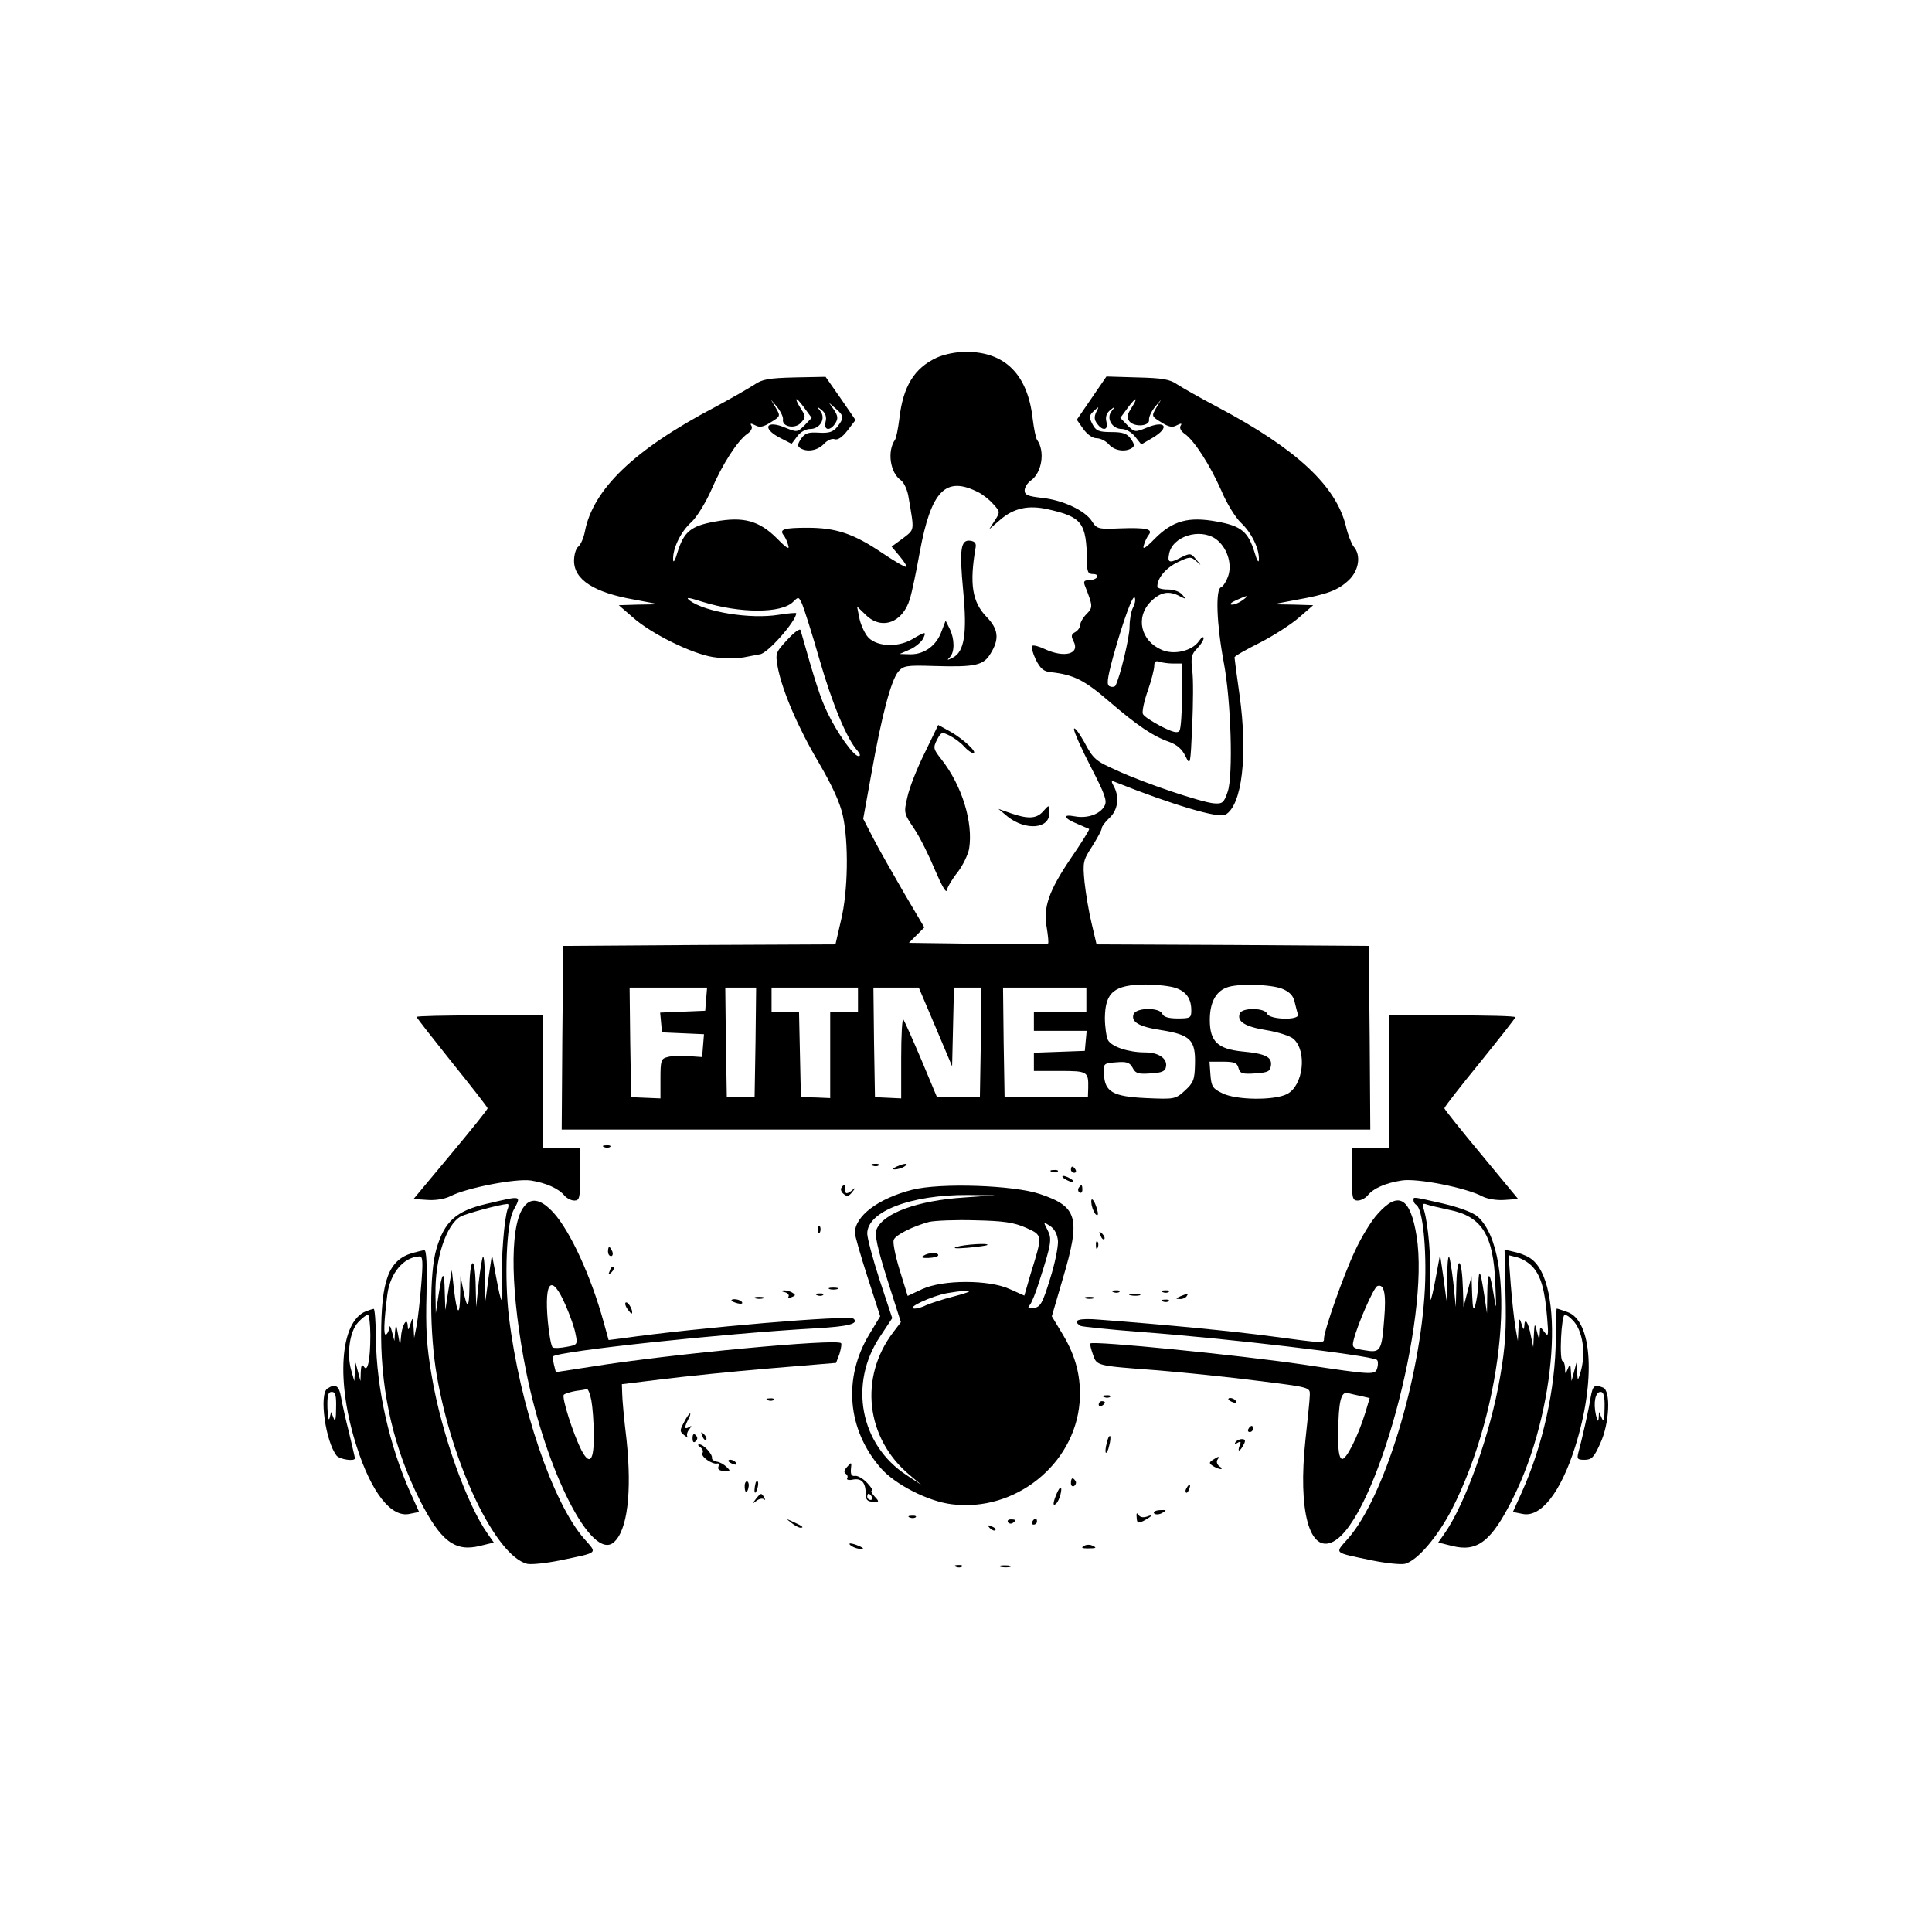<?xml version="1.0" standalone="no"?>
<!DOCTYPE svg PUBLIC "-//W3C//DTD SVG 20010904//EN"
 "http://www.w3.org/TR/2001/REC-SVG-20010904/DTD/svg10.dtd">
<svg version="1.0" xmlns="http://www.w3.org/2000/svg"
 width="626pt" height="626pt" viewBox="0 0 626 626"
 preserveAspectRatio="xMidYMid meet">

<g transform="translate(0,626) scale(0.1,-0.1)"
fill="#000000" stroke="none">
<path d="M3035 5101 c-73 -34 -109 -93 -121 -198 -4 -32 -10 -62 -14 -68 -26
-37 -16 -107 19 -131 10 -7 22 -33 25 -56 19 -111 20 -102 -18 -132 l-37 -27
26 -31 c14 -17 24 -32 22 -35 -3 -2 -38 18 -78 45 -93 63 -150 82 -243 82 -75
0 -92 -5 -77 -24 5 -6 12 -21 15 -33 5 -15 -5 -10 -36 22 -58 58 -109 72 -201
55 -78 -14 -101 -32 -122 -100 -8 -28 -14 -36 -14 -22 -1 36 25 90 60 121 17
16 46 63 64 104 36 84 85 159 116 181 12 8 18 19 14 26 -6 9 -2 9 12 2 14 -8
26 -6 51 10 31 19 31 20 16 46 l-16 27 21 -25 c11 -14 19 -31 18 -39 -4 -24
39 -32 58 -11 16 18 16 21 1 44 -25 40 -19 44 9 6 l25 -34 -23 -24 c-23 -23
-25 -23 -62 -8 -63 27 -78 -2 -17 -33 l37 -19 18 24 c10 14 28 24 42 24 32 0
52 34 33 58 -12 15 -11 16 5 3 12 -10 16 -22 12 -38 -7 -28 15 -31 32 -4 9 15
8 23 -4 42 l-17 24 22 -19 c27 -23 27 -31 5 -59 -14 -17 -27 -21 -60 -19 -33
2 -44 -1 -57 -19 -12 -18 -13 -25 -3 -31 22 -14 56 -8 76 13 11 12 26 19 35
16 10 -4 25 6 42 28 l26 34 -48 70 -49 70 -100 -2 c-83 -2 -106 -6 -130 -23
-17 -11 -74 -44 -128 -73 -263 -138 -396 -267 -422 -404 -4 -20 -13 -41 -21
-48 -8 -6 -14 -27 -14 -46 0 -61 64 -103 196 -126 l79 -15 -65 -1 -65 -2 45
-39 c59 -53 191 -118 260 -129 32 -5 75 -5 100 -1 25 5 48 9 52 10 24 1 118
108 118 133 0 2 -26 0 -57 -5 -92 -15 -238 9 -288 46 -15 12 -6 11 41 -4 123
-38 256 -38 294 0 17 17 18 17 29 -7 6 -14 32 -95 56 -179 42 -146 89 -258
123 -296 9 -11 11 -18 4 -18 -16 0 -69 74 -101 141 -23 48 -39 97 -87 267 -2
7 -20 -6 -43 -31 -38 -41 -39 -44 -31 -89 15 -78 67 -198 134 -311 42 -72 68
-128 77 -170 19 -87 17 -245 -6 -339 l-18 -78 -441 -2 -441 -3 -3 -297 -2
-298 1310 0 1310 0 -2 298 -3 297 -441 3 -441 2 -16 68 c-9 37 -19 97 -23 134
-6 64 -5 70 25 116 17 27 31 53 31 59 0 5 11 20 25 33 27 25 33 67 14 102 -10
18 -9 20 7 13 181 -72 331 -117 354 -105 54 29 74 192 46 390 -9 63 -16 117
-16 120 0 4 37 25 83 48 45 23 102 60 127 82 l45 39 -65 2 -65 1 73 14 c102
18 137 31 172 64 33 31 41 81 16 109 -7 9 -19 39 -25 66 -32 131 -161 251
-416 386 -55 29 -113 62 -130 73 -24 17 -48 21 -130 23 l-100 3 -48 -70 -48
-70 21 -30 c13 -18 30 -30 43 -30 13 0 30 -9 40 -20 17 -20 52 -26 74 -12 10
6 9 13 -3 30 -12 17 -25 22 -63 22 -41 0 -50 4 -61 25 -12 23 -12 28 4 43 17
16 18 16 8 -3 -7 -15 -7 -25 3 -38 18 -25 37 -21 30 6 -4 16 0 28 12 38 16 13
17 12 5 -3 -19 -23 1 -58 33 -58 13 0 32 -11 43 -25 l20 -25 36 21 c58 34 43
59 -19 33 -37 -15 -39 -15 -62 8 l-23 24 25 34 c28 37 34 34 9 -5 -13 -21 -14
-28 -4 -41 17 -19 66 -15 63 6 -1 8 7 26 18 40 l21 25 -16 -27 c-15 -26 -15
-27 16 -46 25 -16 37 -18 51 -10 14 7 18 7 12 -2 -4 -7 2 -18 14 -26 31 -22
81 -100 118 -183 17 -41 46 -88 64 -105 34 -32 59 -83 58 -118 0 -14 -6 -6
-14 22 -21 68 -44 86 -122 100 -92 17 -143 3 -201 -55 -31 -32 -41 -37 -36
-22 3 12 11 28 16 34 15 19 -9 24 -93 21 -70 -3 -75 -2 -91 23 -22 35 -95 69
-163 76 -44 5 -55 9 -55 24 0 10 9 24 20 32 36 25 47 95 20 132 -4 6 -10 36
-14 68 -16 143 -89 217 -216 217 -32 0 -71 -8 -95 -19z m135 -436 c14 -7 36
-24 48 -38 23 -25 23 -26 5 -54 l-18 -28 36 31 c44 38 91 48 154 34 111 -25
125 -43 127 -167 0 -36 3 -43 20 -43 10 0 16 -4 13 -10 -3 -5 -15 -10 -27 -10
-15 0 -18 -4 -13 -17 26 -66 27 -71 6 -92 -12 -12 -21 -28 -21 -36 0 -7 -7
-18 -16 -23 -13 -7 -14 -13 -6 -29 23 -42 -29 -56 -93 -26 -19 9 -38 14 -41
10 -3 -3 2 -23 12 -44 15 -30 26 -39 49 -41 73 -8 108 -25 188 -94 93 -80 144
-114 196 -132 24 -9 41 -23 52 -46 16 -32 16 -31 22 98 3 72 4 153 0 180 -5
42 -2 53 16 71 11 11 21 27 21 33 0 7 -7 3 -15 -9 -22 -32 -80 -46 -120 -29
-69 29 -87 106 -36 157 31 31 59 36 94 17 20 -10 21 -10 8 5 -8 10 -28 17 -47
17 -19 0 -34 4 -34 10 0 27 27 59 65 78 40 19 43 19 61 4 18 -17 18 -16 0 5
-17 21 -20 21 -47 8 -39 -21 -47 -19 -41 10 10 57 99 85 151 49 36 -26 54 -79
41 -119 -6 -18 -17 -36 -24 -38 -18 -7 -14 -119 9 -242 24 -125 31 -368 13
-420 -12 -36 -17 -40 -44 -38 -41 3 -228 66 -316 107 -68 30 -76 37 -105 92
-18 32 -33 51 -33 41 0 -9 25 -65 55 -123 45 -87 53 -109 44 -125 -14 -27 -56
-42 -97 -34 -42 8 -35 -7 10 -25 18 -8 35 -15 37 -16 2 -2 -25 -45 -60 -96
-71 -105 -90 -159 -77 -226 4 -25 6 -47 4 -49 -1 -2 -104 -2 -227 -1 l-224 3
25 25 25 25 -66 112 c-36 62 -81 141 -99 176 l-33 64 27 149 c33 186 63 298
86 327 17 20 26 22 117 19 134 -4 160 2 183 41 29 47 25 79 -14 119 -46 48
-55 106 -35 223 3 14 -2 21 -17 23 -31 4 -36 -26 -23 -163 13 -137 4 -197 -34
-216 -18 -9 -20 -9 -9 2 16 17 15 60 -1 92 l-13 26 -13 -34 c-16 -46 -55 -75
-100 -75 l-36 1 32 14 c17 7 36 23 43 34 13 26 10 26 -34 0 -49 -29 -122 -24
-147 11 -10 14 -22 41 -25 60 l-7 35 28 -27 c51 -51 120 -26 143 51 7 22 21
90 32 151 37 201 84 249 190 195z m501 -374 c-6 -11 -11 -39 -11 -62 0 -35
-32 -167 -46 -191 -3 -4 -11 -5 -18 -2 -11 4 -9 23 11 97 32 115 65 206 70
190 3 -7 0 -21 -6 -32z m355 24 c-11 -8 -27 -15 -35 -14 -9 0 -2 7 14 14 39
18 45 18 21 0z m-225 -205 l29 0 0 -102 c0 -57 -4 -109 -8 -115 -6 -10 -21 -6
-61 14 -30 16 -56 33 -58 40 -3 7 4 41 16 75 12 34 21 70 21 81 0 13 5 17 16
13 9 -3 29 -6 45 -6z m8 -1051 c35 -12 51 -35 51 -73 0 -24 -3 -26 -44 -26
-30 0 -46 5 -50 15 -8 21 -84 21 -93 -1 -9 -25 17 -41 91 -52 93 -15 110 -32
108 -109 -1 -52 -5 -61 -33 -87 -31 -28 -34 -28 -126 -24 -107 5 -134 20 -136
79 -2 33 -1 34 40 37 34 3 44 -1 53 -18 9 -18 19 -21 58 -18 37 2 48 7 50 22
5 26 -24 46 -67 46 -54 0 -109 18 -121 40 -5 10 -10 43 -10 72 1 83 30 107
131 108 36 0 80 -5 98 -11z m346 -3 c24 -10 36 -23 40 -43 4 -15 8 -34 11 -40
5 -20 -92 -17 -100 2 -7 20 -82 21 -89 1 -10 -26 18 -43 87 -54 37 -6 77 -19
87 -28 45 -40 32 -152 -21 -179 -41 -21 -165 -20 -210 3 -31 15 -35 22 -38 60
l-3 42 44 0 c37 0 46 -4 50 -21 5 -17 12 -20 54 -17 41 3 48 6 51 25 4 28 -17
39 -92 46 -80 8 -106 32 -106 102 0 55 18 91 54 105 34 14 144 11 181 -4z
m-1867 -33 l-3 -38 -73 -3 -73 -3 3 -32 3 -32 68 -3 68 -3 -3 -37 -3 -37 -44
3 c-24 2 -55 1 -68 -3 -21 -5 -23 -11 -23 -70 l0 -64 -47 2 -48 2 -3 178 -2
177 125 0 126 0 -3 -37z m160 -140 l-3 -178 -45 0 -45 0 -3 178 -2 177 50 0
50 0 -2 -177z m332 137 l0 -40 -45 0 -45 0 0 -139 0 -139 -47 2 -48 1 -3 138
-3 137 -44 0 -45 0 0 40 0 40 140 0 140 0 0 -40z m251 -87 l54 -128 3 128 3
127 45 0 44 0 -2 -177 -3 -178 -70 0 -69 0 -51 122 c-29 68 -55 126 -58 130
-4 3 -7 -53 -7 -125 l0 -131 -42 2 -43 2 -3 178 -2 177 73 0 74 0 54 -127z
m489 87 l0 -40 -85 0 -85 0 0 -30 0 -30 86 0 85 0 -3 -32 -3 -33 -82 -3 -83
-3 0 -29 0 -30 84 0 c90 0 93 -2 92 -55 l-1 -30 -135 0 -135 0 -3 178 -2 177
135 0 135 0 0 -40z"/>
<path d="M2996 3820 c-25 -50 -50 -114 -56 -143 -12 -51 -11 -53 22 -102 19
-28 49 -89 68 -135 22 -51 36 -76 38 -64 2 10 18 37 35 58 17 22 33 56 37 75
14 86 -23 206 -90 291 -26 33 -27 37 -14 63 14 26 16 26 42 13 15 -8 36 -23
46 -35 11 -12 24 -21 29 -21 17 0 -31 45 -73 69 l-40 22 -44 -91z"/>
<path d="M3378 3629 c-21 -22 -48 -23 -103 -4 l-40 14 30 -25 c58 -46 135 -40
135 11 0 29 0 29 -22 4z"/>
<path d="M1350 2965 c0 -3 52 -69 115 -148 63 -78 115 -145 115 -148 0 -4 -54
-71 -120 -150 l-120 -144 45 -3 c26 -2 56 3 74 12 52 27 211 58 261 51 50 -8
90 -26 109 -49 8 -9 22 -16 32 -16 17 0 19 9 19 85 l0 85 -60 0 -60 0 0 215 0
215 -205 0 c-113 0 -205 -2 -205 -5z"/>
<path d="M4500 2755 l0 -215 -60 0 -60 0 0 -85 c0 -76 2 -85 19 -85 10 0 24 7
32 16 19 24 59 41 111 49 50 8 206 -23 260 -51 17 -9 48 -14 73 -12 l44 3
-119 144 c-66 79 -120 147 -120 150 0 4 52 71 115 148 63 78 115 144 115 147
0 4 -92 6 -205 6 l-205 0 0 -215z"/>
<path d="M1958 2543 c7 -3 16 -2 19 1 4 3 -2 6 -13 5 -11 0 -14 -3 -6 -6z"/>
<path d="M2828 2483 c7 -3 16 -2 19 1 4 3 -2 6 -13 5 -11 0 -14 -3 -6 -6z"/>
<path d="M2905 2480 c-13 -6 -15 -9 -5 -9 8 0 22 4 30 9 18 12 2 12 -25 0z"/>
<path d="M3470 2470 c0 -5 5 -10 11 -10 5 0 7 5 4 10 -3 6 -8 10 -11 10 -2 0
-4 -4 -4 -10z"/>
<path d="M3408 2463 c7 -3 16 -2 19 1 4 3 -2 6 -13 5 -11 0 -14 -3 -6 -6z"/>
<path d="M3450 2440 c8 -5 20 -10 25 -10 6 0 3 5 -5 10 -8 5 -19 10 -25 10 -5
0 -3 -5 5 -10z"/>
<path d="M2726 2411 c-3 -5 0 -14 8 -20 10 -9 17 -7 27 6 13 16 12 17 -3 4
-16 -12 -22 -9 -19 12 1 10 -7 9 -13 -2z"/>
<path d="M2956 2405 c-110 -28 -186 -85 -186 -140 0 -8 18 -72 41 -143 l41
-127 -35 -58 c-86 -142 -72 -309 37 -434 46 -53 154 -108 230 -117 204 -26
397 128 414 329 6 80 -11 149 -55 222 l-35 58 36 123 c58 196 48 232 -74 273
-85 29 -323 37 -414 14z m169 -25 c-153 -10 -264 -51 -285 -104 -6 -18 2 -57
35 -162 l44 -138 -25 -33 c-111 -146 -89 -343 53 -462 l38 -32 -47 31 c-151
98 -189 297 -86 450 l39 59 -41 124 c-22 68 -40 136 -40 150 0 72 142 126 325
125 l90 -1 -100 -7z m199 -98 c55 -25 55 -22 15 -151 l-20 -69 -47 21 c-67 31
-217 31 -284 0 l-47 -22 -26 84 c-14 46 -23 90 -19 98 6 16 63 44 115 58 19 4
86 7 149 5 93 -2 125 -7 164 -24z m104 -43 c1 -19 -10 -74 -26 -124 -24 -78
-31 -90 -52 -93 -19 -3 -22 -1 -13 10 6 7 20 42 31 78 39 121 41 136 26 165
-14 27 -14 27 8 13 15 -10 24 -27 26 -49z m-335 -179 c-40 -10 -81 -24 -92
-29 -11 -6 -28 -11 -38 -11 -30 1 56 41 106 50 85 14 97 9 24 -10z"/>
<path d="M3100 2220 c-16 -5 -2 -6 35 -3 33 3 62 7 64 9 8 7 -74 2 -99 -6z"/>
<path d="M2992 2191 c-9 -5 -3 -8 17 -7 17 1 31 4 31 9 0 10 -32 9 -48 -2z"/>
<path d="M3495 2411 c-3 -5 -2 -12 3 -15 5 -3 9 1 9 9 0 17 -3 19 -12 6z"/>
<path d="M1575 2359 c-98 -23 -135 -57 -161 -146 -23 -77 -22 -274 1 -408 50
-292 191 -586 293 -612 14 -3 61 2 106 11 128 27 122 21 79 70 -102 116 -209
431 -244 719 -15 127 -8 301 14 344 27 51 31 50 -88 22z m70 -16 c-11 -30 -22
-164 -18 -238 3 -82 -2 -77 -20 20 l-13 70 -11 -75 -10 -75 -2 74 c0 41 -3 72
-6 69 -3 -3 -9 -41 -14 -84 l-8 -79 -2 80 c-3 93 -19 77 -20 -19 -1 -67 -8
-69 -20 -5 l-9 44 -1 -59 c-1 -74 -10 -68 -20 15 l-7 64 -11 -65 -10 -65 -2
59 c-1 72 -8 69 -20 -10 l-9 -59 -1 62 c-2 114 35 227 83 252 18 9 123 38 150
40 4 1 5 -7 1 -16z"/>
<path d="M3537 2356 c3 -15 10 -29 15 -32 6 -4 7 2 3 17 -10 35 -23 45 -18 15z"/>
<path d="M4580 2371 c0 -6 4 -12 9 -15 21 -13 34 -141 28 -270 -15 -294 -132
-678 -249 -811 -44 -50 -50 -44 78 -71 45 -9 92 -14 106 -11 40 10 105 86 152
176 171 334 215 828 85 948 -15 14 -58 30 -112 43 -102 23 -97 23 -97 11z
m115 -31 c107 -21 144 -82 150 -238 4 -89 3 -92 -5 -38 -13 80 -20 82 -21 5
l-1 -64 -9 60 c-12 79 -17 89 -19 35 -1 -25 -6 -56 -10 -70 -6 -19 -8 -11 -10
35 l-2 60 -13 -50 -13 -50 -2 60 c-3 98 -18 113 -21 20 l-2 -80 -8 79 c-5 43
-11 81 -14 84 -3 3 -6 -28 -6 -69 l-2 -74 -10 75 -11 75 -13 -70 c-18 -98 -24
-102 -19 -17 3 73 -6 184 -20 231 -6 19 -4 23 7 19 8 -3 41 -11 74 -18z"/>
<path d="M1694 2345 c-44 -67 -39 -280 11 -530 66 -326 212 -612 283 -553 45
38 60 162 42 334 -8 65 -14 133 -14 149 l-1 30 130 16 c72 9 228 25 347 35
l217 18 11 29 c5 17 8 33 5 35 -15 15 -552 -35 -807 -76 l-117 -18 -6 24 c-3
13 -5 26 -3 27 17 17 549 74 851 91 107 6 140 15 123 31 -13 13 -508 -29 -747
-63 l-47 -6 -16 58 c-41 149 -108 294 -162 354 -43 47 -76 52 -100 15z m139
-315 c14 -32 29 -74 32 -93 7 -33 6 -35 -29 -41 -20 -4 -40 -5 -45 -2 -5 3
-12 42 -16 85 -12 134 13 155 58 51z m83 -307 c4 -21 8 -71 8 -112 1 -84 -13
-101 -40 -50 -27 53 -65 172 -57 180 5 4 22 9 38 12 17 2 33 5 37 6 4 0 10
-16 14 -36z"/>
<path d="M4465 2328 c-21 -22 -55 -78 -75 -122 -37 -78 -100 -258 -100 -283 0
-16 2 -16 -170 7 -128 17 -333 37 -557 54 -68 6 -91 -2 -62 -20 6 -3 95 -12
197 -20 272 -20 739 -75 763 -90 4 -2 5 -14 2 -25 -7 -25 -9 -25 -243 10 -212
31 -677 77 -687 68 -2 -2 2 -18 8 -35 13 -38 9 -37 209 -52 85 -7 232 -22 325
-34 169 -21 170 -21 169 -46 0 -14 -7 -79 -14 -144 -25 -232 13 -371 90 -331
137 71 314 719 270 990 -20 125 -59 147 -125 73z m20 -342 c-8 -105 -12 -110
-64 -101 -38 6 -41 9 -35 33 12 49 65 171 77 175 22 8 29 -25 22 -107z m-73
-250 l26 -6 -14 -47 c-24 -78 -63 -155 -76 -150 -9 3 -13 28 -12 84 1 103 9
136 32 129 9 -2 29 -7 44 -10z"/>
<path d="M2651 2274 c0 -11 3 -14 6 -6 3 7 2 16 -1 19 -3 4 -6 -2 -5 -13z"/>
<path d="M3566 2257 c3 -10 9 -15 12 -12 3 3 0 11 -7 18 -10 9 -11 8 -5 -6z"/>
<path d="M3551 2224 c0 -11 3 -14 6 -6 3 7 2 16 -1 19 -3 4 -6 -2 -5 -13z"/>
<path d="M1970 2205 c0 -8 4 -15 10 -15 5 0 7 7 4 15 -4 8 -8 15 -10 15 -2 0
-4 -7 -4 -15z"/>
<path d="M1336 2200 c-77 -23 -101 -88 -101 -270 1 -190 43 -367 125 -530 68
-134 114 -169 195 -149 l45 11 -19 27 c-69 97 -151 328 -182 512 -17 97 -20
154 -17 267 2 92 0 142 -7 141 -5 0 -23 -5 -39 -9z m29 -102 c-4 -51 -11 -111
-15 -133 l-8 -40 -2 35 c-2 33 -3 33 -10 10 -7 -21 -8 -22 -9 -5 -2 31 -20 -2
-22 -40 -2 -27 -3 -25 -9 10 -7 37 -7 38 -10 10 l-2 -30 -8 30 c-4 17 -8 22
-9 13 0 -9 -5 -19 -10 -22 -9 -6 -7 41 4 129 9 70 53 122 104 124 11 1 12 -17
6 -91z"/>
<path d="M4878 2068 c3 -113 0 -169 -17 -267 -31 -184 -113 -415 -182 -512
l-19 -27 45 -11 c82 -21 128 15 197 154 142 283 171 705 55 779 -12 8 -36 17
-52 20 l-30 7 3 -143z m89 86 c26 -29 39 -75 46 -164 5 -58 4 -63 -9 -46 -14
19 -14 19 -15 -5 -1 -22 -2 -21 -9 6 -7 29 -8 29 -10 -10 l-2 -40 -8 38 c-8
43 -20 60 -21 31 -1 -15 -3 -13 -9 6 -7 22 -8 20 -10 -15 l-2 -40 -8 45 c-4
25 -11 87 -15 139 l-7 94 28 -7 c16 -4 39 -18 51 -32z"/>
<path d="M1976 2143 c-6 -14 -5 -15 5 -6 7 7 10 15 7 18 -3 3 -9 -2 -12 -12z"/>
<path d="M2688 2083 c6 -2 18 -2 25 0 6 3 1 5 -13 5 -14 0 -19 -2 -12 -5z"/>
<path d="M2543 2073 c9 -2 15 -9 12 -14 -3 -5 1 -6 10 -2 13 5 14 7 3 14 -7 5
-20 8 -28 8 -11 -1 -10 -3 3 -6z"/>
<path d="M3608 2073 c7 -3 16 -2 19 1 4 3 -2 6 -13 5 -11 0 -14 -3 -6 -6z"/>
<path d="M3768 2073 c7 -3 16 -2 19 1 4 3 -2 6 -13 5 -11 0 -14 -3 -6 -6z"/>
<path d="M2648 2063 c7 -3 16 -2 19 1 4 3 -2 6 -13 5 -11 0 -14 -3 -6 -6z"/>
<path d="M3663 2063 c9 -2 23 -2 30 0 6 3 -1 5 -18 5 -16 0 -22 -2 -12 -5z"/>
<path d="M3825 2060 c-16 -7 -17 -9 -3 -9 9 -1 20 4 23 9 7 11 7 11 -20 0z"/>
<path d="M2448 2053 c6 -2 18 -2 25 0 6 3 1 5 -13 5 -14 0 -19 -2 -12 -5z"/>
<path d="M3518 2053 c6 -2 18 -2 25 0 6 3 1 5 -13 5 -14 0 -19 -2 -12 -5z"/>
<path d="M2370 2046 c0 -2 9 -6 20 -9 11 -3 18 -1 14 4 -5 9 -34 13 -34 5z"/>
<path d="M3768 2043 c7 -3 16 -2 19 1 4 3 -2 6 -13 5 -11 0 -14 -3 -6 -6z"/>
<path d="M2032 2020 c7 -10 14 -18 15 -16 6 6 -9 36 -18 36 -5 0 -4 -9 3 -20z"/>
<path d="M1185 2011 c-84 -35 -97 -228 -29 -439 48 -149 112 -231 172 -217
l30 6 -28 62 c-68 152 -110 337 -112 500 0 53 -4 97 -7 96 -3 0 -15 -4 -26 -8z
m15 -78 c0 -81 -9 -121 -21 -101 -6 9 -9 4 -10 -17 l-1 -30 -8 30 -8 30 -2
-30 -2 -30 -10 35 c-15 53 -5 126 22 155 13 14 27 25 32 25 4 0 8 -30 8 -67z"/>
<path d="M5041 1922 c-1 -161 -42 -346 -111 -499 l-28 -62 30 -6 c60 -14 125
69 172 218 67 213 56 408 -26 436 -17 6 -32 11 -34 11 -1 0 -3 -44 -3 -98z
m54 61 c34 -33 45 -111 25 -173 -8 -25 -8 -25 -10 5 l-2 30 -8 -30 -8 -30 -2
30 c-1 26 -3 27 -10 10 -8 -19 -9 -19 -9 3 -1 12 -4 22 -8 22 -5 0 -7 34 -5
75 2 41 7 75 12 75 5 0 16 -7 25 -17z"/>
<path d="M1061 1761 c-28 -18 -6 -173 30 -218 11 -12 59 -19 59 -8 0 3 -9 40
-19 83 -11 42 -22 94 -26 115 -6 37 -18 45 -44 28z m28 -63 c0 -37 -3 -47 -8
-33 l-8 20 -5 -20 c-3 -11 -6 4 -7 33 -1 40 2 52 14 52 12 0 15 -12 14 -52z"/>
<path d="M5154 1733 c-6 -41 -30 -144 -40 -180 -5 -20 -3 -23 20 -23 23 0 31
8 51 53 30 64 35 171 9 181 -28 11 -33 7 -40 -31z m45 -35 c0 -39 -3 -48 -9
-33 l-9 20 -1 -20 c-2 -14 -4 -10 -9 10 -9 40 -2 75 15 75 10 0 14 -14 13 -52z"/>
<path d="M3578 1733 c7 -3 16 -2 19 1 4 3 -2 6 -13 5 -11 0 -14 -3 -6 -6z"/>
<path d="M2488 1723 c7 -3 16 -2 19 1 4 3 -2 6 -13 5 -11 0 -14 -3 -6 -6z"/>
<path d="M3980 1726 c0 -2 7 -7 16 -10 8 -3 12 -2 9 4 -6 10 -25 14 -25 6z"/>
<path d="M3560 1709 c0 -5 5 -7 10 -4 6 3 10 8 10 11 0 2 -4 4 -10 4 -5 0 -10
-5 -10 -11z"/>
<path d="M2216 1651 c-14 -26 -14 -30 2 -42 9 -7 14 -9 10 -5 -4 5 -2 16 5 24
9 13 9 14 0 8 -16 -9 -16 -1 -3 25 6 10 8 19 6 19 -3 0 -12 -13 -20 -29z"/>
<path d="M4045 1630 c-3 -5 -1 -10 4 -10 6 0 11 5 11 10 0 6 -2 10 -4 10 -3 0
-8 -4 -11 -10z"/>
<path d="M2244 1600 c0 -13 4 -16 10 -10 7 7 7 13 0 20 -6 6 -10 3 -10 -10z"/>
<path d="M2276 1607 c3 -10 9 -15 12 -12 3 3 0 11 -7 18 -10 9 -11 8 -5 -6z"/>
<path d="M3586 1584 c-4 -14 -5 -28 -3 -31 3 -2 8 8 11 23 4 14 5 28 3 31 -3
2 -8 -8 -11 -23z"/>
<path d="M4003 1587 c-4 -6 -1 -7 7 -2 10 6 12 4 7 -8 -9 -23 0 -22 12 1 8 14
6 19 -5 19 -8 0 -18 -5 -21 -10z"/>
<path d="M2269 1571 c7 -5 11 -14 7 -19 -7 -11 32 -38 48 -34 5 2 6 -3 4 -10
-4 -8 3 -14 18 -14 21 -2 22 0 8 13 -8 8 -22 16 -32 17 -9 2 -16 7 -15 12 2
12 -27 44 -41 44 -6 0 -5 -4 3 -9z"/>
<path d="M3930 1530 c-13 -9 -13 -11 0 -20 8 -5 20 -10 25 -10 6 0 4 4 -4 9
-7 5 -10 14 -7 20 9 13 6 14 -14 1z"/>
<path d="M2360 1526 c0 -2 7 -7 16 -10 8 -3 12 -2 9 4 -6 10 -25 14 -25 6z"/>
<path d="M2743 1505 c-8 -9 -9 -16 -3 -20 6 -4 8 -10 5 -15 -3 -5 6 -7 19 -4
28 5 41 -10 41 -46 0 -19 5 -25 23 -26 21 -1 22 0 6 17 -10 11 -13 19 -9 19 5
0 -2 11 -15 25 -13 14 -31 24 -39 23 -11 -2 -15 4 -14 20 3 26 2 26 -14 7z
m82 -95 c3 -5 1 -10 -4 -10 -6 0 -11 5 -11 10 0 6 2 10 4 10 3 0 8 -4 11 -10z"/>
<path d="M3470 1454 c0 -8 5 -12 10 -9 6 4 8 11 5 16 -9 14 -15 11 -15 -7z"/>
<path d="M2413 1440 c1 -21 10 -18 13 5 1 8 -2 15 -6 15 -5 0 -8 -9 -7 -20z"/>
<path d="M2449 1458 c-5 -18 -6 -38 -1 -34 7 8 12 36 6 36 -2 0 -4 -1 -5 -2z"/>
<path d="M3845 1439 c-4 -6 -5 -12 -2 -15 2 -3 7 2 10 11 7 17 1 20 -8 4z"/>
<path d="M3425 1423 c-14 -32 -15 -47 -2 -34 10 10 21 51 13 51 -2 0 -7 -8
-11 -17z"/>
<path d="M2449 1403 c-12 -16 -12 -17 2 -6 9 7 20 9 24 5 5 -4 5 -1 1 6 -9 16
-11 15 -27 -5z"/>
<path d="M3740 1356 c4 -4 16 -4 26 2 16 9 14 10 -8 9 -15 -1 -23 -6 -18 -11z"/>
<path d="M3683 1343 c1 -18 4 -20 22 -11 28 15 34 23 11 14 -12 -4 -23 -2 -27
6 -5 8 -8 5 -6 -9z"/>
<path d="M2948 1343 c7 -3 16 -2 19 1 4 3 -2 6 -13 5 -11 0 -14 -3 -6 -6z"/>
<path d="M2564 1326 c11 -9 24 -16 30 -16 12 0 7 5 -24 19 -24 11 -24 11 -6
-3z"/>
<path d="M3266 1328 c3 -5 10 -6 15 -3 13 9 11 12 -6 12 -8 0 -12 -4 -9 -9z"/>
<path d="M3345 1330 c-3 -5 -1 -10 4 -10 6 0 11 5 11 10 0 6 -2 10 -4 10 -3 0
-8 -4 -11 -10z"/>
<path d="M3207 1309 c7 -7 15 -10 18 -7 3 3 -2 9 -12 12 -14 6 -15 5 -6 -5z"/>
<path d="M2760 1250 c8 -5 22 -9 30 -9 10 0 8 3 -5 9 -27 12 -43 12 -25 0z"/>
<path d="M3511 1250 c-9 -5 -4 -7 13 -7 29 0 32 2 13 10 -8 3 -20 2 -26 -3z"/>
<path d="M3098 1183 c7 -3 16 -2 19 1 4 3 -2 6 -13 5 -11 0 -14 -3 -6 -6z"/>
<path d="M3243 1183 c9 -2 23 -2 30 0 6 3 -1 5 -18 5 -16 0 -22 -2 -12 -5z"/>
</g>
</svg>
